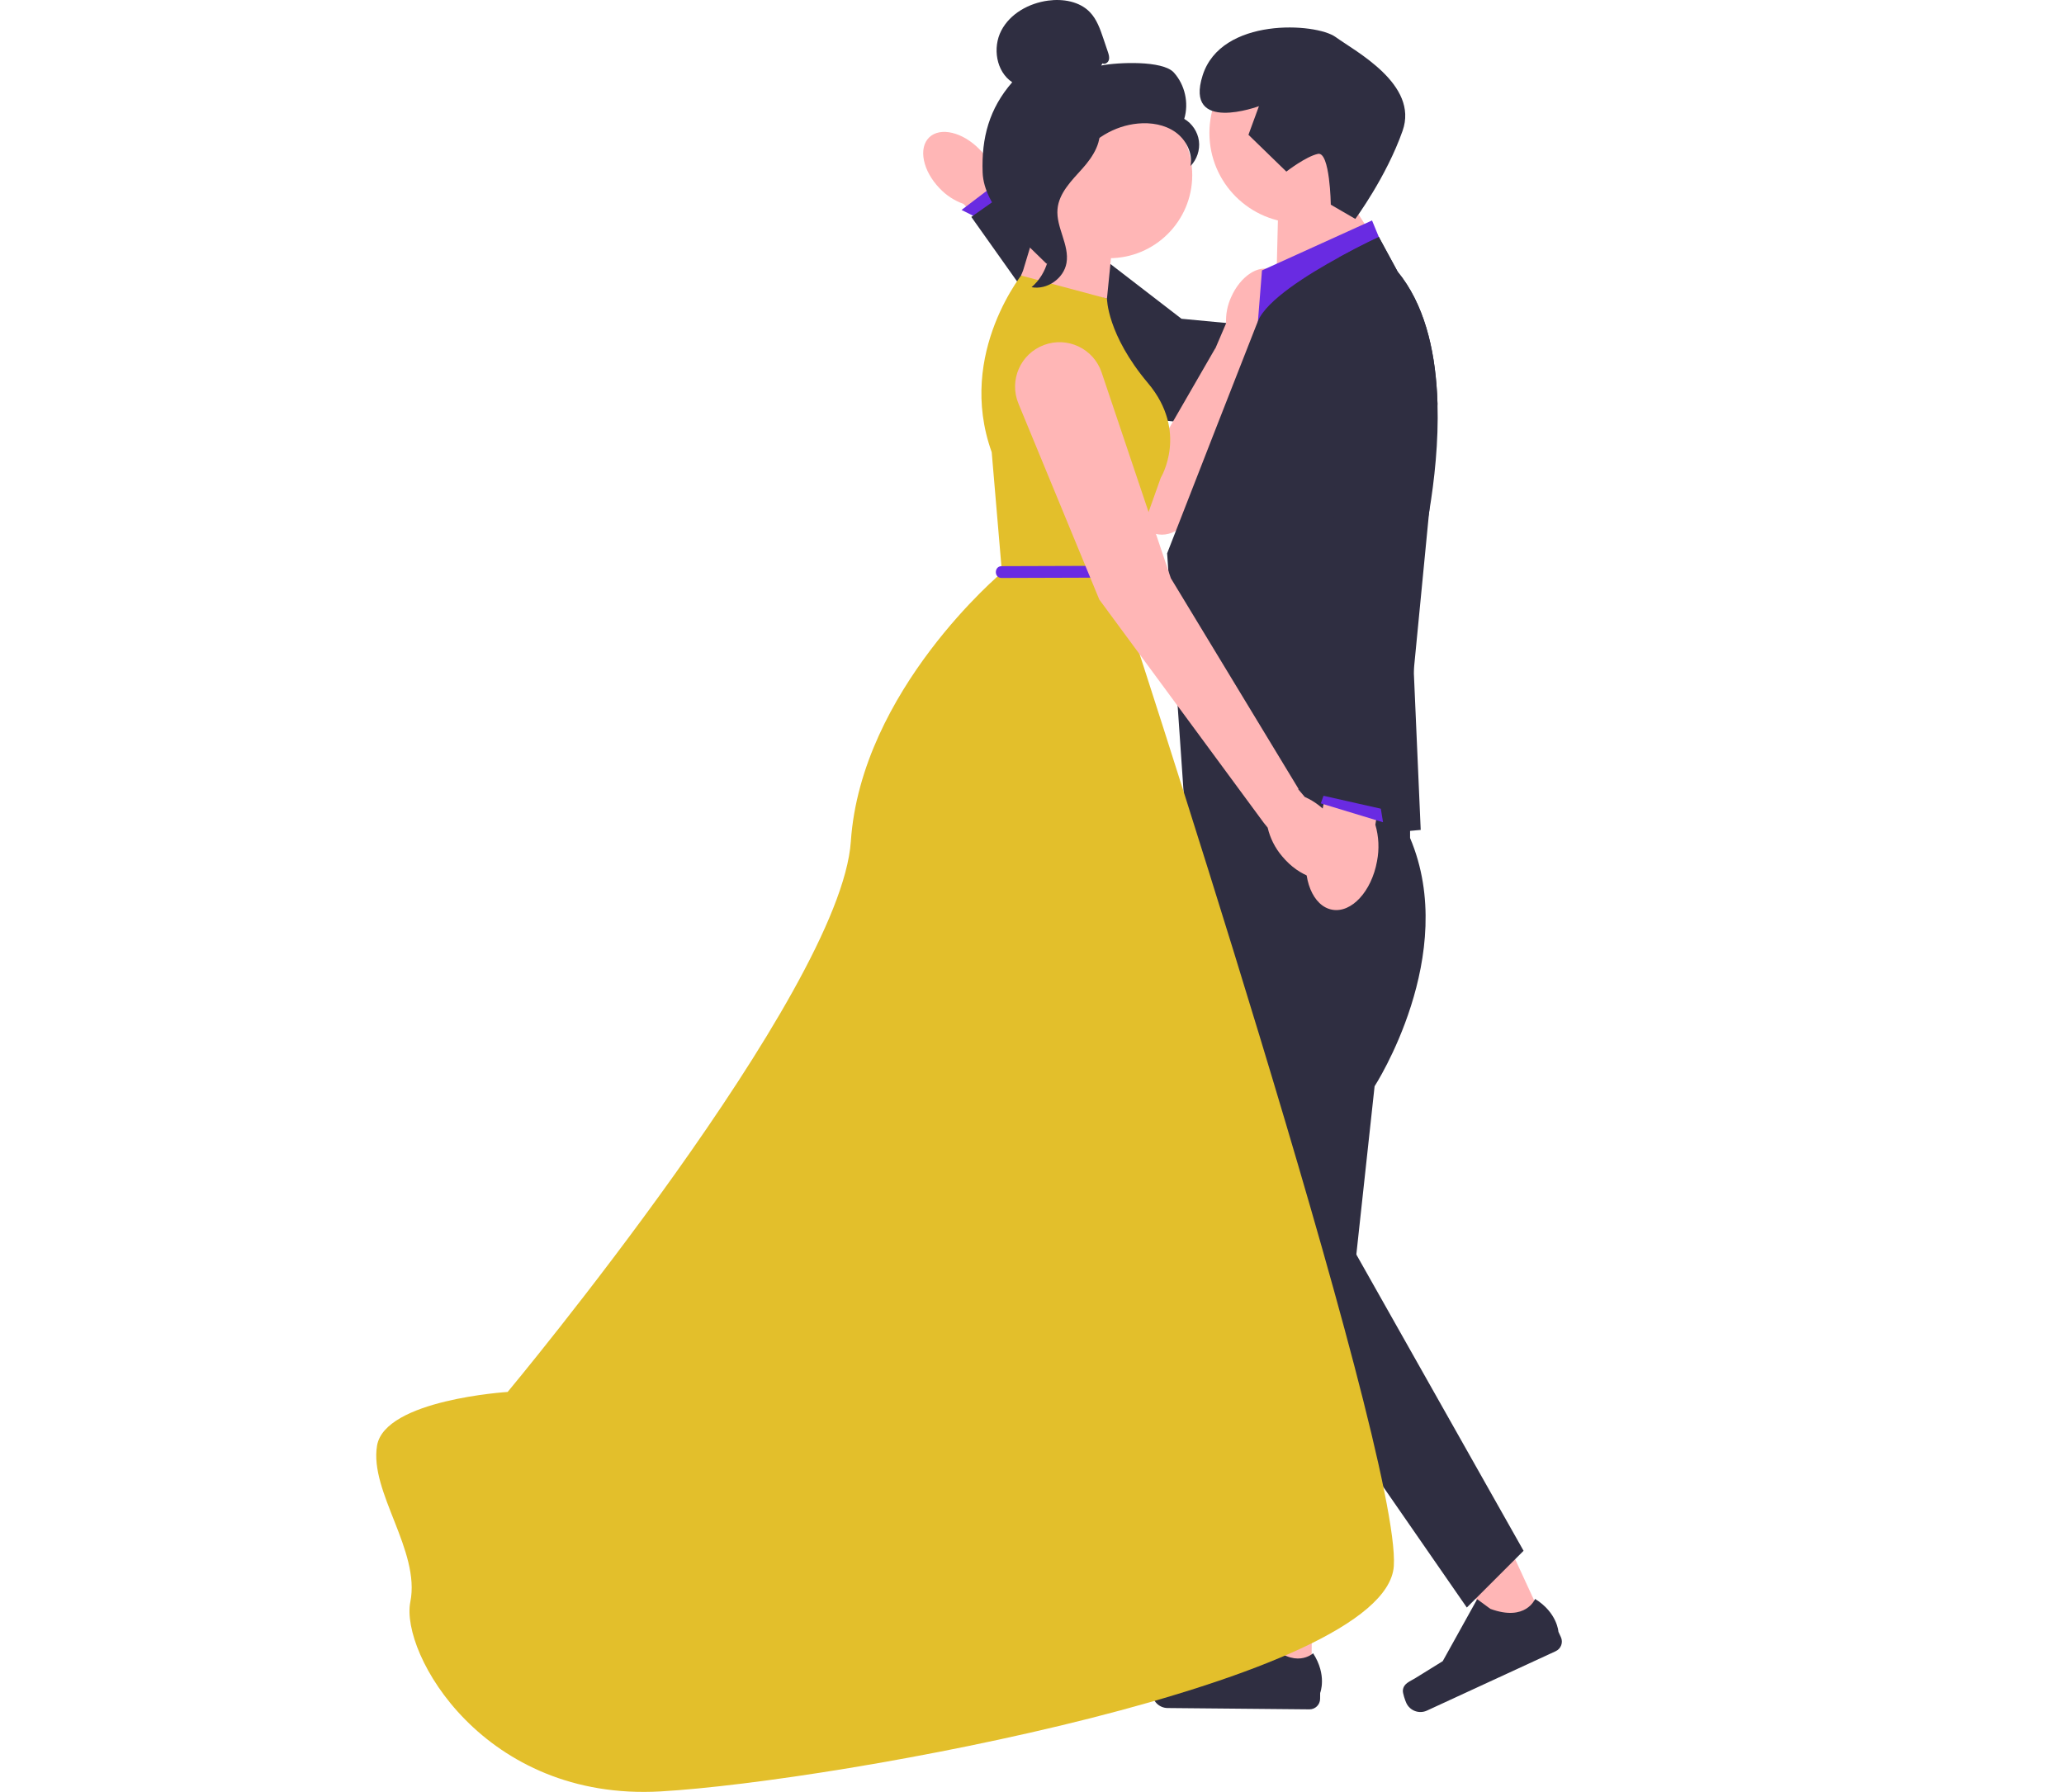 <?xml version="1.0" encoding="UTF-8" standalone="no"?>
<svg
   xmlns:dc="http://purl.org/dc/elements/1.1/"
   xmlns:cc="http://creativecommons.org/ns#"
   xmlns:rdf="http://www.w3.org/1999/02/22-rdf-syntax-ns#"
   xmlns:svg="http://www.w3.org/2000/svg"
   xmlns="http://www.w3.org/2000/svg"
   xmlns:sodipodi="http://sodipodi.sourceforge.net/DTD/sodipodi-0.dtd"
   xmlns:inkscape="http://www.inkscape.org/namespaces/inkscape"
   width="524.67"
   height="455.599"
   viewBox="0 0 524.67 455.599"
   version="1.1"
   id="svg70"
   sodipodi:docname="wedding.svg"
   inkscape:version="1.0.2-2 (e86c870879, 2021-01-15)">
  <defs
     id="defs74" />
  <sodipodi:namedview
     pagecolor="#ffffff"
     bordercolor="#666666"
     borderopacity="1"
     objecttolerance="10"
     gridtolerance="10"
     guidetolerance="10"
     inkscape:pageopacity="0"
     inkscape:pageshadow="2"
     inkscape:window-width="2400"
     inkscape:window-height="1261"
     id="namedview72"
     showgrid="false"
     inkscape:zoom="2.3162077"
     inkscape:cx="262.33502"
     inkscape:cy="210.52989"
     inkscape:window-x="-9"
     inkscape:window-y="-9"
     inkscape:window-maximized="1"
     inkscape:current-layer="svg70" />
  <g
     id="g7">
    <path
       id="uuid-c35e0a51-e7e9-4b68-ade6-2a226cad2c46-145"
       d="M238.838,47.868c-4.272-4.43-5.449-10.226-2.629-12.944,2.82-2.718,8.568-1.33,12.841,3.103,1.731,1.747,3.019,3.883,3.755,6.23l17.863,19-7.531,7.045-18.208-18.452c-2.319-.822-4.408-2.187-6.091-3.981Z"
       fill="#ffb6b6" />
    <polygon
       points="258.157 50.426 254.765 45.519 244.428 53.383 250.05 56.194 258.157 50.426"
       fill="#692be2"
       id="polygon3" />
    <polygon
       points="357.308 113.551 352.069 85.941 300.337 81.047 257.258 47.849 246.91 55.151 282.59 105.469 357.308 113.551"
       fill="#2f2e41"
       id="polygon5" />
  </g>
  <path
     d="M323.263,68.663c-3.356-1.484-7.967,1.589-10.297,6.864-.961,2.095-1.405,4.391-1.297,6.693l-2.733,6.384-.047,.006-12.549,21.75-17.96-26.24c-2.747-4.014-7.778-5.785-12.434-4.378h-0c-7.625,2.304-10.448,11.627-5.382,17.774l29.662,35.994c3.111,3.776,9.093,3.03,11.183-1.394l17.494-41.067,2.141-4.685c1.775-1.47,3.172-3.343,4.075-5.463,2.332-5.276,1.501-10.754-1.855-12.237Z"
     fill="#ffb6b6"
     id="path9" />
  <path
     d="m 524.67,434.483 c 0,0.66 -0.53,1.19 -1.19,1.19 H 1.19 c -0.66,0 -1.19,-0.53 -1.19,-1.19 0,-0.66 0.53,-1.19 1.19,-1.19 h 522.29 c 0.66,0 1.19,0.53 1.19,1.19 z"
     fill="#3f3d56"
     id="path11"
     style="display:none" />
  <polygon
     points="324.487 70.703 325.01 49.218 337.51 42.339 347.796 58.333 324.487 70.703"
     fill="#ffb6b6"
     id="polygon13" />
  <polygon
     points="348.773 56.054 320.796 68.75 319.476 85.351 353.33 67.122 348.773 56.054"
     fill="#692be2"
     id="polygon15" />
  <path
     d="M363.285,130.218l-.01,.04c-2.03,12.13-4.74,20.85-4.74,20.85l.84,19.38,1.77,40.52-11.01,.97-17.35,1.52-1.68,.15-11.5,1.01-17.71,1.55-5.21-75.52s6.45-16.56,12.61-32.33c4.16-10.64,8.19-20.93,10-25.52,.18-.45,.34-.84,.47-1.17,2.11-5.3,12.62-11.88,20.76-16.32,5.53-3.03,9.98-5.08,9.98-5.08l4.44,8.18,.34,.63c6.66,8.12,9.39,19.42,10.02,31.04,.05,.84,.08,1.68,.11,2.52,.29,9.66-.77,19.4-2.13,27.58Z"
     fill="#2f2e41"
     id="path17" />
  <g
     id="g35">
    <g
       id="g23">
      <polygon
         points="333.351 427.637 321.712 427.528 316.593 382.579 333.772 382.74 333.351 427.637"
         fill="#ffb6b6"
         id="polygon19" />
      <path
         d="M293.474,427.002h0c-.368,.607-.578,2.575-.584,3.285h0c-.02,2.182,1.732,3.967,3.914,3.987l36.047,.336c1.488,.014,2.706-1.181,2.72-2.67l.014-1.501s1.825-4.494-1.794-10.088c0,0-4.604,4.311-11.358-2.571l-1.977-3.661-14.653,10.509-8.076,.918c-1.767,.201-3.329-.065-4.252,1.456h-0Z"
         fill="#2f2e41"
         id="path21" />
    </g>
    <g
       id="g29">
      <polygon
         points="392.934 413.303 382.364 418.179 358.526 379.731 374.126 372.534 392.934 413.303"
         fill="#ffb6b6"
         id="polygon25" />
      <path
         d="M356.611,429.772h0c-.073,.706,.578,2.575,.876,3.22h0c.914,1.981,3.261,2.846,5.243,1.932l32.732-15.103c1.352-.624,1.942-2.225,1.318-3.576l-.629-1.363s-.271-4.843-5.934-8.353c0,0-2.319,5.865-11.367,2.53l-3.352-2.465-8.756,15.763-6.909,4.282c-1.512,.937-3.038,1.364-3.221,3.133l-0,0Z"
         fill="#2f2e41"
         id="path27" />
    </g>
    <path
       d="M304.949,207.599l1.195,101.041,9.918,105.494h18.39l14.972-137.953s21.64-33.361,9.017-63.116v-14.757l-53.491,9.291Z"
       fill="#2f2e41"
       id="path31" />
    <polygon
       points="335.899 303.23 387.293 394.297 372.867 408.723 332.292 350.116 335.899 303.23"
       fill="#2f2e41"
       id="polygon33" />
  </g>
  <path
     d="M281.39,75.911l-20.833-7.162s-17.578,20.833-8.464,46.224l2.604,30.599s-35.807,29.948-38.412,68.36c-2.604,38.412-87.24,139.975-87.24,139.975,0,0-31.25,1.953-33.203,13.672-1.953,11.719,11.068,26.693,8.464,39.714-2.604,13.021,18.645,50.782,63.685,48.177,45.04-2.604,184.364-27.995,186.317-57.292,1.953-29.297-69.662-247.397-69.662-247.397l10.417-29.297s7.162-11.719-3.255-24.089c-10.417-12.37-10.417-21.485-10.417-21.485Z"
     fill="#e6e6e6"
     id="path37"
     style="fill:#e3bf2b;fill-opacity:1" />
  <polygon
     points="259.553 70.056 260.08 68.75 263.812 56.38 282.692 62.89 281.39 75.911 259.553 70.056"
     fill="#ffb6b6"
     id="polygon39" />
  <circle
     cx="330.333"
     cy="33.81"
     r="22.899"
     fill="#ffb6b6"
     id="circle41" />
  <path
     d="M326.99,43.627l-9.633-9.357,2.666-7.277s-19.037,7.068-14.314-7.819c4.723-14.886,28.824-13.384,33.816-9.751,4.992,3.632,21.166,12.041,17.016,23.832-4.151,11.791-12.023,22.401-12.023,22.401l-6.226-3.614s-.197-13.58-3.274-12.918-8.027,4.504-8.027,4.504Z"
     fill="#2f2e41"
     id="path43" />
  <g
     id="g51">
    <circle
       cx="281.934"
       cy="44.517"
       r="21.132"
       fill="#ffb6b6"
       id="circle45" />
    <path
       d="M280.247,16.108c.611,.357,1.431-.183,1.627-.863s-.032-1.403-.259-2.073l-1.14-3.377c-.809-2.395-1.667-4.874-3.418-6.697-2.643-2.751-6.844-3.451-10.626-2.944-4.856,.651-9.648,3.281-11.906,7.629-2.258,4.348-1.297,10.416,2.783,13.129-5.815,6.665-7.842,14.093-7.522,22.932,.32,8.839,9.953,16.974,16.235,23.201,1.403-.85,2.678-4.836,1.907-6.283-.771-1.448,.334-3.125-.622-4.459-.955-1.334-1.755,.79-.789-.536,.609-.837-1.769-2.762-.863-3.262,4.382-2.422,5.839-7.884,8.592-12.067,3.32-5.045,9.001-8.462,15.014-9.028,3.312-.312,6.81,.253,9.525,2.176,2.715,1.923,4.472,5.359,3.843,8.626,1.63-1.655,2.442-4.082,2.136-6.385-.306-2.303-1.723-4.433-3.729-5.605,1.22-4.034,.175-8.674-2.657-11.796-2.831-3.122-14.317-2.59-18.45-1.768"
       fill="#2f2e41"
       id="path47" />
    <path
       d="M279.605,31.531c-5.475,.591-9.428,5.333-12.766,9.713-1.924,2.524-3.939,5.312-3.891,8.485,.049,3.208,2.194,5.96,3.219,9.001,1.676,4.97,.043,10.883-3.947,14.289,3.942,.748,8.203-2.207,8.883-6.161,.792-4.603-2.697-9.045-2.284-13.697,.364-4.099,3.594-7.253,6.34-10.317,2.746-3.064,5.325-7.131,4.061-11.047"
       fill="#2f2e41"
       id="path49" />
  </g>
  <path
     d="m 486.504,326.797 c -3.161,0.34 -6.609,0.851 -10.277,1.597 -15.552,3.167 -15.875,13.727 -15.739,16.148 l -0.106,-0.066 c -1.564,2.509 -2.543,5.047 -3.135,7.443 L 456.535,319.554 c 0.461,-0.96 0.88,-2.049 1.229,-3.165 1.164,3.585 3.073,6.972 4.718,6.747 2.139,-0.292 3.072,-6.586 2.673,-11.059 2.72,3.503 7.298,7.25 9.025,6.094 1.38,-0.923 0.562,-4.724 -0.945,-8.179 3.139,1.891 6.616,3.134 7.695,1.933 1.472,-1.639 -2.056,-7.231 -5.309,-10.352 4.355,0.406 9.894,-0.288 10.257,-2.27 0.299,-1.633 -2.997,-3.694 -6.526,-5.02 3.544,-0.934 6.858,-2.563 6.748,-4.173 -0.131,-1.913 -5.051,-3.195 -9.295,-3.391 3.202,-2.505 6.143,-5.967 5.244,-7.533 -0.827,-1.44 -4.674,-0.882 -8.224,0.386 2.101,-3.003 3.578,-6.387 2.453,-7.546 -1.401,-1.443 -6.374,1.047 -9.767,3.8 0.661,-4.288 0.327,-9.701 -1.597,-10.19 -1.609,-0.41 -3.889,2.739 -5.453,6.169 -0.691,-3.599 -2.09,-7.016 -3.704,-7.016 -2.3,0 -4.164,6.934 -4.164,11.451 0,0.255 0.007,0.496 0.018,0.725 -0.231,-0.268 -0.495,-0.547 -0.797,-0.84 -3.241,-3.147 -9.514,-6.641 -11.116,-4.991 -1.125,1.158 0.352,4.542 2.453,7.546 -3.55,-1.268 -7.397,-1.826 -8.224,-0.386 -1.111,1.934 3.639,6.763 7.5,9.105 -0.232,-0.028 -0.476,-0.051 -0.735,-0.069 -4.507,-0.308 -11.552,1.08 -11.708,3.375 -0.11,1.611 3.204,3.239 6.748,4.173 -3.528,1.326 -6.825,3.387 -6.526,5.02 0.363,1.982 5.902,2.676 10.257,2.27 -3.253,3.122 -6.781,8.713 -5.309,10.352 1.079,1.201 4.556,-0.042 7.695,-1.933 -1.507,3.455 -2.325,7.256 -0.945,8.179 1.824,1.22 6.825,-3.026 9.463,-6.679 -0.269,4.47 0.801,10.61 2.923,10.852 0.887,0.101 1.828,-0.845 2.676,-2.302 l -2.404,34.79 c -0.562,4.052 3.032,6.695 3.353,8.364 l 0.518,23.559 c -0.585,-1.678 -1.373,-3.395 -2.435,-5.099 l -0.106,0.066 c 0.136,-2.421 -0.187,-12.982 -15.739,-16.148 -3.668,-0.747 -7.116,-1.257 -10.277,-1.597 -3.731,-0.401 -5.187,4.706 -1.816,6.356 4.881,2.389 9.473,5.399 11.867,8.964 6.119,9.114 14.574,3.845 15.776,3.027 1.343,2.235 2.223,4.487 2.779,6.629 l 0.275,12.511 c -0.067,0.296 -0.114,0.462 -0.118,0.474 l 0.129,0.038 0.666,30.279 6.181,-0.05 -2.211,-30.949 c 0.371,-1.67 1.514,-7.357 0,-13.264 l -2.211,-24.317 v 0 c -0.006,-0.019 0.125,0.638 0,0 l -2.884,-9.555 c 0.419,-2.956 1.393,-6.281 3.369,-9.571 1.202,0.818 9.657,6.086 15.776,-3.027 2.393,-3.565 6.985,-6.575 11.867,-8.964 3.371,-1.65 1.915,-6.757 -1.816,-6.356 z m -28.233,71.638 -0.117,-5.295 c 0.235,2.002 0.223,3.809 0.117,5.295 z"
     fill="#f2f2f2"
     id="path53"
     style="display:none" />
  <path
     d="m 77.504,326.797 c -3.161,0.34 -6.609,0.851 -10.277,1.597 -15.552,3.167 -15.875,13.727 -15.739,16.148 l -0.106,-0.066 c -1.564,2.509 -2.543,5.047 -3.135,7.443 L 47.535,319.554 c 0.461,-0.96 0.88,-2.049 1.229,-3.165 1.164,3.585 3.073,6.972 4.718,6.747 2.139,-0.292 3.072,-6.586 2.673,-11.059 2.72,3.503 7.298,7.25 9.025,6.094 1.38,-0.923 0.562,-4.724 -0.945,-8.179 3.139,1.891 6.616,3.134 7.695,1.933 1.472,-1.639 -2.056,-7.231 -5.309,-10.352 4.355,0.406 9.894,-0.288 10.257,-2.27 0.299,-1.633 -2.997,-3.694 -6.526,-5.02 3.544,-0.934 6.858,-2.563 6.748,-4.173 -0.131,-1.913 -5.051,-3.195 -9.295,-3.391 3.202,-2.505 6.143,-5.967 5.244,-7.533 -0.827,-1.44 -4.674,-0.882 -8.224,0.386 2.101,-3.003 3.578,-6.387 2.453,-7.546 -1.401,-1.443 -6.374,1.047 -9.767,3.8 0.661,-4.288 0.327,-9.701 -1.597,-10.19 -1.609,-0.41 -3.889,2.739 -5.453,6.169 -0.691,-3.599 -2.09,-7.016 -3.704,-7.016 -2.3,0 -4.164,6.934 -4.164,11.451 0,0.255 0.007,0.496 0.018,0.725 -0.231,-0.268 -0.495,-0.547 -0.797,-0.84 -3.241,-3.147 -9.514,-6.641 -11.116,-4.991 -1.125,1.158 0.352,4.542 2.453,7.546 -3.55,-1.268 -7.397,-1.826 -8.224,-0.386 -1.111,1.934 3.639,6.763 7.5,9.105 -0.232,-0.028 -0.476,-0.051 -0.735,-0.069 -4.507,-0.308 -11.552,1.08 -11.708,3.375 -0.11,1.611 3.204,3.239 6.748,4.173 -3.528,1.326 -6.825,3.387 -6.526,5.02 0.363,1.982 5.902,2.676 10.257,2.27 -3.253,3.122 -6.781,8.713 -5.309,10.352 1.079,1.201 4.556,-0.042 7.695,-1.933 -1.507,3.455 -2.325,7.256 -0.945,8.179 1.824,1.22 6.825,-3.026 9.463,-6.679 -0.269,4.47 0.801,10.61 2.923,10.852 0.887,0.101 1.828,-0.845 2.676,-2.302 l -2.404,34.79 c -0.562,4.052 3.032,6.695 3.353,8.364 l 0.518,23.559 c -0.585,-1.678 -1.373,-3.395 -2.435,-5.099 l -0.106,0.066 c 0.136,-2.421 -0.187,-12.982 -15.739,-16.148 -3.668,-0.747 -7.116,-1.257 -10.277,-1.597 -3.731,-0.401 -5.187,4.706 -1.816,6.356 4.881,2.389 9.473,5.399 11.867,8.964 6.119,9.114 14.574,3.845 15.776,3.027 1.343,2.235 2.223,4.487 2.779,6.629 l 0.275,12.511 c -0.067,0.296 -0.114,0.462 -0.118,0.474 l 0.129,0.038 0.666,30.279 6.181,-0.05 -2.211,-30.949 c 0.371,-1.67 1.514,-7.357 0,-13.264 l -2.211,-24.317 v 0 c -0.005,-0.019 0.125,0.638 0,0 l -2.884,-9.555 c 0.419,-2.956 1.393,-6.281 3.369,-9.571 1.202,0.818 9.657,6.086 15.776,-3.027 2.393,-3.565 6.985,-6.575 11.867,-8.964 3.371,-1.65 1.915,-6.757 -1.816,-6.356 z m -28.233,71.638 -0.117,-5.295 c 0.235,2.002 0.223,3.809 0.117,5.295 z"
     fill="#f2f2f2"
     id="path55"
     style="display:none" />
  <path
     d="M254.595,146.95l30.614-.099c1.93-.006,1.934-3.006,0-3l-30.614,.099c-1.93,.006-1.934,3.006,0,3h0Z"
     fill="#692be2"
     id="path57" />
  <path
     d="M338.131,207.584c-1.726-2.144-3.94-3.844-6.458-4.958l-1.669-1.97,.083-.081-32.459-53.565-17.592-52.311c-2.035-6.053-8.679-9.216-14.661-6.981-5.984,2.236-8.925,8.985-6.489,14.89l20.556,49.827,41.79,56.741,1.011,1.253c.622,2.68,1.878,5.173,3.661,7.269,4.391,5.307,10.686,7.343,14.062,4.549,3.376-2.793,2.554-9.358-1.836-14.663Z"
     fill="#ffb6b6"
     id="path59" />
  <g
     id="g68">
    <g
       id="g64">
      <path
         id="uuid-5494c572-d1ef-490f-a18f-c726509d3762-146"
         d="M350.045,218.94c-1.387,7.71-6.49,13.243-11.396,12.359-4.906-.884-7.758-7.849-6.369-15.562,.513-3.088,1.757-6.009,3.63-8.518l6.291-32.592,12.882,2.521-5.47,32.539c.881,3.005,1.029,6.178,.431,9.252Z"
         fill="#ffb6b6" />
      <polygon
         points="338.287 197.1 335.752 204.257 351.57 209.062 350.28 201.167 338.287 197.1"
         fill="#692be2"
         id="polygon62" />
    </g>
    <path
       d="M365.415,102.638l-.75,13.3-1.38,14.28-.01,.04-3.9,40.23-2.95,30.5-.56,5.71-4.86-1.09-.68-.15-4.95-1.11-8.54-1.93-.4-.08-1.71-.39,4.35-71.43,.68-30.71,.6-26.94,.17-7.52c5.53-3.03,9.98-5.08,9.98-5.08l4.44,8.18,.34,.63c6.66,8.12,9.39,19.42,10.02,31.04,.05,.84,.08,1.68,.11,2.52Z"
       fill="#2f2e41"
       id="path66" />
  </g>
</svg>
